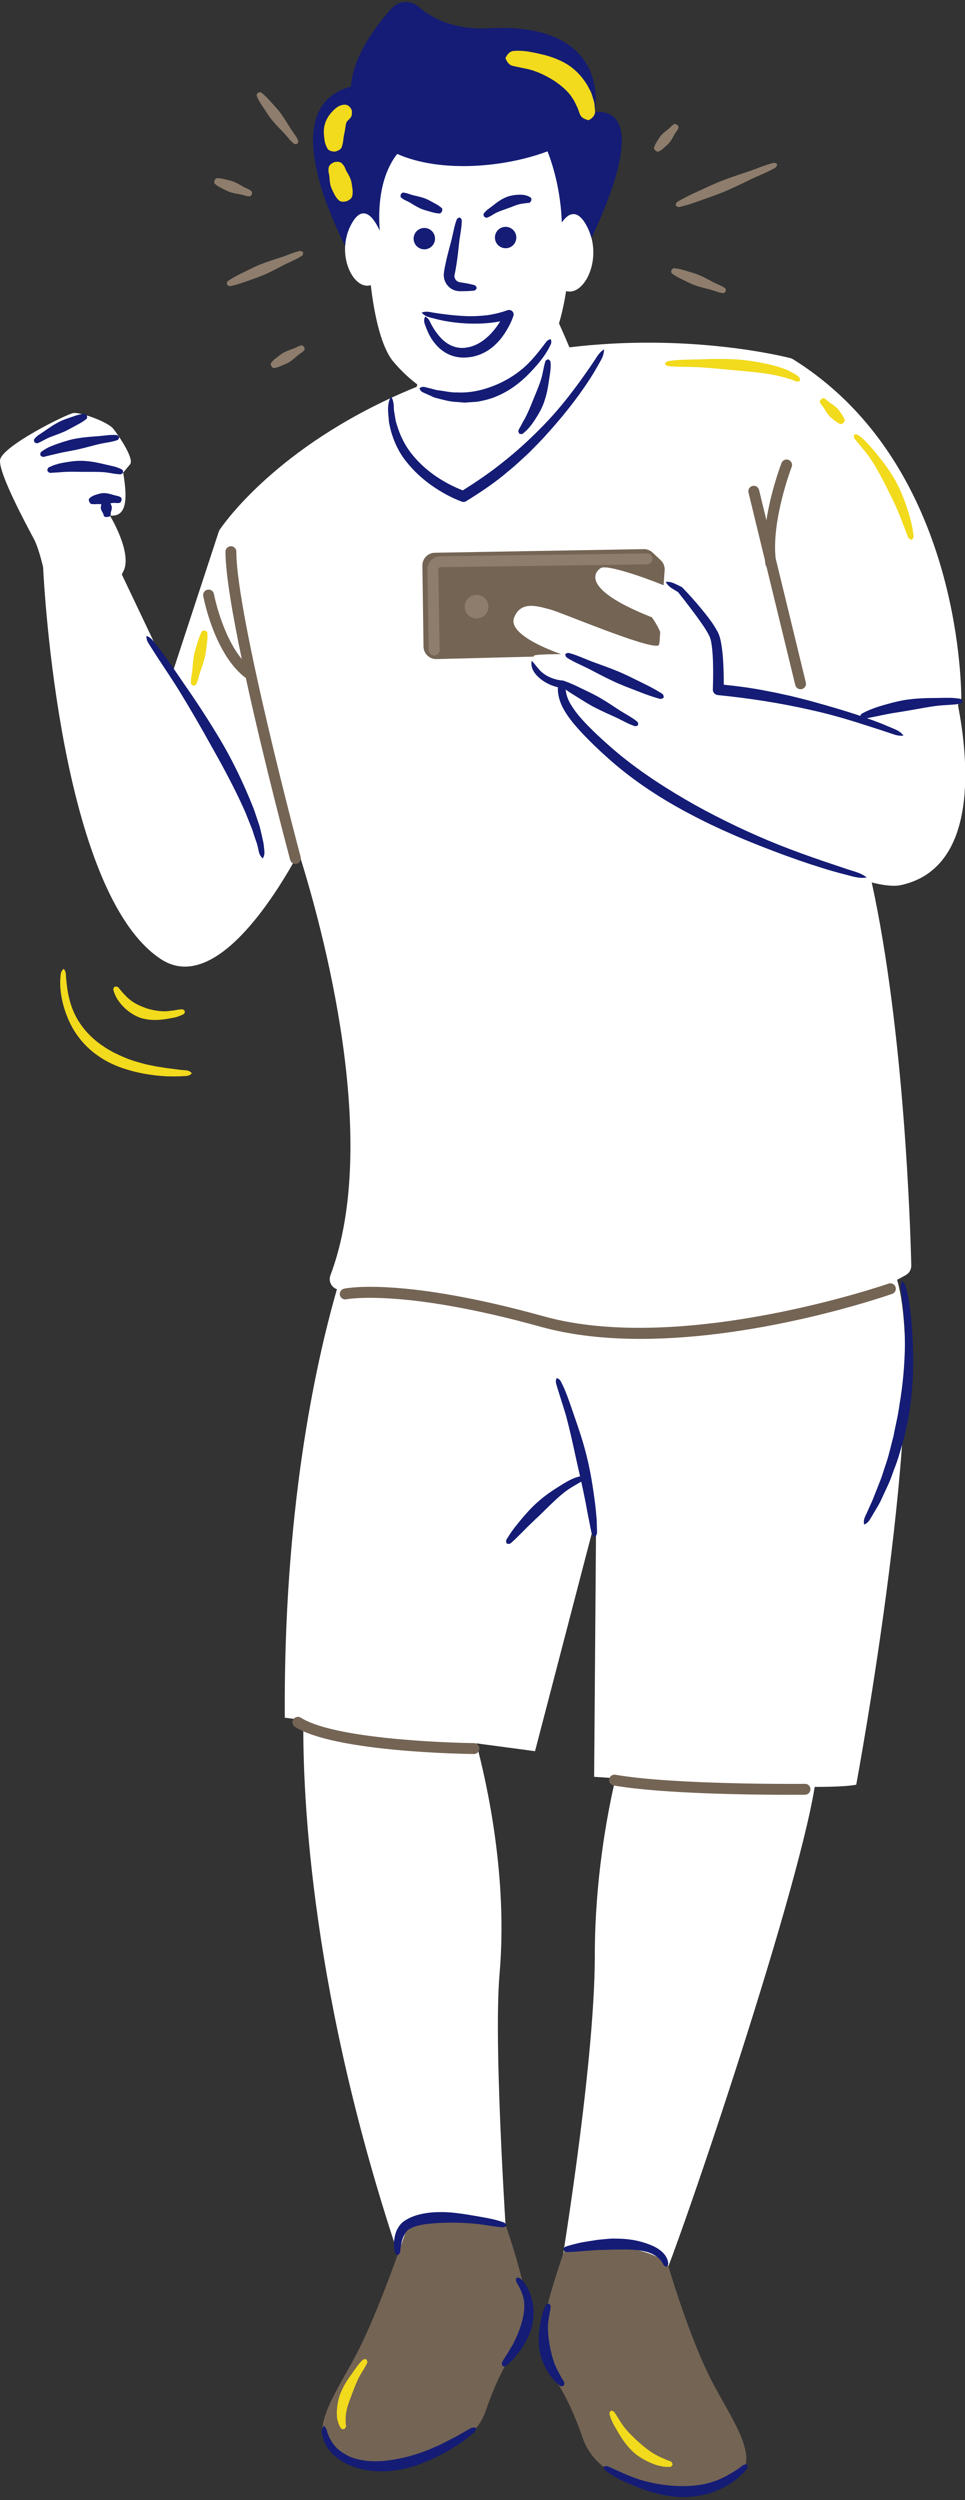 <?xml version="1.0" encoding="UTF-8"?><svg xmlns="http://www.w3.org/2000/svg" xmlns:xlink="http://www.w3.org/1999/xlink" contentScriptType="text/ecmascript" fill="#000000" width="193.4" zoomAndPan="magnify" contentStyleType="text/css" viewBox="0.0 -0.4 193.4 501.0" height="501" preserveAspectRatio="xMidYMid meet" version="1"><rect x="0.0" y="-0.4" width="193.4" height="501.0" fill="#333333" stroke="none"/><defs><clipPath id="a"><path d="M 0 18 L 193.449 18 L 193.449 461 L 0 461 Z M 0 18"/></clipPath></defs><g><g id="change1_1" clip-path="url(#a)"><path fill="#ffffff" d="M 174.707 176.438 C 181.234 206.293 182.457 245.695 182.633 253.176 C 182.652 253.953 182.262 254.688 181.594 255.082 C 181.012 255.422 180.41 255.746 179.793 256.062 C 186.285 278.23 171.602 357.242 171.602 357.242 C 170.047 357.555 167.062 357.68 163.277 357.684 C 159.578 380.621 134.617 453.91 132.109 458.211 C 129.344 462.949 111.836 457.684 111.836 457.684 C 111.836 457.684 119.207 414.234 119.207 391.602 C 119.207 376.375 121.652 363.27 123.363 355.949 C 120.695 355.777 119.074 355.66 119.074 355.66 L 119.473 303.531 L 107.227 350.527 L 95.453 348.953 C 97.645 357.184 101.793 375.945 100.117 395.156 C 98.793 410.355 101.832 453.473 101.832 453.473 C 92.184 457.434 87.449 455.84 80.504 453.473 C 62.281 399.734 60.645 359.359 60.797 344.312 L 57.074 343.812 C 56.816 302.602 63.086 273.406 67.527 257.953 C 66.41 257.562 65.789 256.324 66.223 255.168 C 76.383 228.18 64.59 185.371 59.891 170.492 C 54.98 179.551 42.875 198.863 32.191 191.77 C 12.09 178.406 8.832 117.285 8.637 113.199 C 8.09 111.004 7.445 108.824 6.816 107.648 C 5.238 104.688 -0.191 94.613 0.004 91.852 C 0.203 89.086 13.41 82.547 14.715 82.371 C 16.199 82.176 21.629 84.148 22.715 85.531 C 23.801 86.914 26.961 91.555 26.07 92.641 C 25.184 93.727 24.688 94.316 24.688 94.316 C 25.328 98.312 25.914 103.359 22.023 102.906 C 22.023 102.906 26.664 110.512 24.688 114.164 C 24.586 114.352 24.5 114.535 24.414 114.719 L 34.25 135.406 L 43.816 106.223 C 43.879 106.023 43.973 105.84 44.09 105.664 C 45.629 103.434 57.055 87.863 83.504 77.117 C 83.547 76.957 83.59 76.797 83.633 76.637 C 81.918 75.359 80.324 73.82 78.879 72.125 C 76.547 69.391 75.094 63.402 74.309 56.738 C 70.812 57.871 67.148 50.461 70.422 44.484 C 71.551 42.422 72.633 42.062 73.586 42.523 C 73.625 38.449 73.879 34.84 74.301 32.363 C 75.84 23.309 85.75 17.496 97.027 19.035 C 108.305 20.57 114.457 26.895 113.945 34.414 C 113.945 34.414 114.305 37.762 114.387 42.59 C 115.348 42.254 116.426 42.73 117.547 44.777 C 121.031 51.141 117.18 59.016 113.457 57.93 C 113.109 60.145 112.645 62.336 112.031 64.406 C 112.629 65.73 113.371 67.414 114.117 69.207 C 137.25 66.41 155.656 70.68 158.359 71.355 C 158.586 71.414 158.801 71.508 159 71.633 C 190.496 91.297 192.551 131.918 192.66 139.273 C 192.672 139.879 192.41 140.445 191.98 140.855 C 194.039 151.379 196.367 173.469 180.617 176.957 C 179.176 177.277 177.137 177.055 174.707 176.438"/></g><g id="change2_1"><path fill="#746454" d="M 161.32 357.07 C 161.062 357.078 135.219 357.312 123.344 355.246 C 122.746 355.145 122.184 355.539 122.082 356.137 C 121.98 356.727 122.379 357.293 122.969 357.395 C 132.699 359.09 150.98 359.266 158.266 359.266 C 160.02 359.266 161.137 359.258 161.344 359.254 C 161.945 359.246 162.43 358.754 162.426 358.152 C 162.418 357.551 161.949 357.055 161.32 357.07 Z M 179.477 257.492 C 179.277 256.926 178.652 256.621 178.086 256.824 C 177.676 256.969 136.742 271.102 108.969 263.383 C 80.602 255.504 69.418 257.738 68.957 257.84 C 68.367 257.965 67.992 258.543 68.117 259.129 C 68.242 259.719 68.824 260.102 69.41 259.973 C 69.52 259.949 80.664 257.785 108.387 265.484 C 114.645 267.223 121.48 267.906 128.352 267.906 C 152.688 267.906 177.48 259.348 178.809 258.883 C 179.375 258.684 179.676 258.059 179.477 257.492 Z M 94.984 351.094 C 95.582 351.094 96.07 350.609 96.078 350.012 C 96.082 349.41 95.598 348.918 94.996 348.91 C 94.727 348.91 67.836 348.594 60.289 343.812 C 59.781 343.492 59.105 343.645 58.785 344.152 C 58.461 344.66 58.613 345.336 59.121 345.656 C 67.191 350.77 93.844 351.082 94.977 351.094 C 94.98 351.094 94.98 351.094 94.984 351.094 Z M 59.484 172.68 C 60.066 172.523 60.414 171.926 60.258 171.344 C 60.129 170.863 47.367 122.973 47.367 110.148 C 47.367 109.547 46.879 109.059 46.277 109.059 C 45.676 109.059 45.188 109.547 45.188 110.148 C 45.188 114.539 46.582 122.691 48.457 131.672 C 44.438 126.773 42.891 118.73 42.875 118.637 C 42.762 118.047 42.191 117.648 41.602 117.766 C 41.012 117.875 40.621 118.445 40.73 119.035 C 40.82 119.516 42.977 130.777 49.27 135.477 C 52.945 152.371 57.824 170.684 58.148 171.906 C 58.281 172.395 58.723 172.719 59.203 172.719 C 59.297 172.719 59.391 172.703 59.484 172.68 Z M 153.293 111.824 C 153.324 112.117 153.367 112.406 153.41 112.691 C 153.441 112.879 153.516 113.043 153.621 113.184 L 159.383 136.883 C 159.504 137.383 159.949 137.719 160.438 137.719 C 160.523 137.719 160.613 137.707 160.699 137.688 C 161.285 137.543 161.641 136.953 161.5 136.367 L 155.445 111.445 C 154.633 103.734 158.621 93.273 158.664 93.164 C 158.883 92.602 158.602 91.973 158.039 91.754 C 157.48 91.535 156.848 91.816 156.629 92.379 C 156.504 92.703 154.512 97.926 153.602 103.852 L 152.125 97.781 C 151.984 97.195 151.395 96.832 150.809 96.98 C 150.223 97.121 149.863 97.711 150.008 98.297 Z M 133.754 453.078 C 126.383 447.812 113.215 450.312 113.215 450.312 C 113.215 450.312 106.801 467.953 108.645 471.902 C 110.484 475.852 113.383 478.223 116.805 488.227 C 120.227 498.23 136.551 500.602 145.238 497.441 C 153.93 494.281 147.609 486.121 142.871 477.168 C 138.133 468.219 133.754 453.078 133.754 453.078 Z M 81.559 446.102 C 81.559 446.102 76.031 462.688 71.289 471.641 C 66.551 480.594 60.23 488.754 68.922 491.914 C 77.609 495.07 93.934 492.703 97.355 482.695 C 100.777 472.691 103.676 470.324 105.516 466.375 C 107.359 462.426 101.238 445.18 101.238 445.18 C 101.238 445.18 88.93 440.836 81.559 446.102 Z M 84.879 129.18 L 84.652 112.934 C 84.633 111.539 85.746 110.395 87.141 110.367 L 129.008 109.641 C 129.668 109.629 130.305 109.875 130.785 110.324 L 132.414 111.859 C 132.973 112.379 133.262 113.125 133.207 113.883 L 132.992 116.883 C 128.746 115.156 121.535 112.68 120.391 113.438 C 118.812 114.492 116.969 117.914 130.66 123.312 C 130.66 123.312 131.723 124.797 132.32 126.254 L 132.176 128.262 C 132.16 128.488 132.105 128.699 132.035 128.902 C 131.973 128.926 131.918 128.957 131.848 128.973 C 129.344 129.5 112.363 122.262 110.258 121.734 C 108.148 121.207 104.332 119.758 103.016 123.445 C 101.699 127.133 112.492 130.688 112.492 130.688 C 112.492 130.688 107.621 130.688 107.098 130.949 C 107.027 130.984 106.973 131.066 106.945 131.184 L 87.473 131.676 C 86.066 131.711 84.898 130.59 84.879 129.18"/></g><g id="change3_1"><path fill="#8e7d6c" d="M 51.645 19.242 C 51.762 19.488 51.887 19.734 52.023 19.969 C 52.289 20.441 52.598 20.883 52.895 21.336 C 53.492 22.234 54.055 23.156 54.77 23.965 C 55.461 24.789 56.242 25.551 56.984 26.336 C 57.348 26.734 57.691 27.148 58.039 27.559 C 58.215 27.762 58.406 27.953 58.609 28.141 L 58.926 28.402 C 59.031 28.492 59.195 28.535 59.586 28.398 C 59.816 28.055 59.816 27.883 59.758 27.762 L 59.578 27.387 C 59.449 27.148 59.312 26.91 59.156 26.691 C 58.848 26.254 58.531 25.816 58.234 25.363 C 57.66 24.449 57.117 23.508 56.488 22.633 C 55.887 21.738 55.133 20.961 54.41 20.156 C 54.047 19.762 53.695 19.352 53.305 18.977 C 53.109 18.785 52.902 18.605 52.695 18.426 L 52.371 18.164 C 52.273 18.07 52.105 18.031 51.672 18.195 C 51.406 18.574 51.402 18.746 51.469 18.863 Z M 60.484 68.809 L 60.234 68.855 C 60.074 68.895 59.918 68.941 59.773 69.012 C 59.488 69.152 59.207 69.297 58.91 69.422 C 58.309 69.648 57.684 69.84 57.113 70.129 C 56.531 70.387 56.043 70.812 55.531 71.199 C 55.281 71.395 55.02 71.578 54.785 71.809 C 54.668 71.922 54.555 72.047 54.449 72.176 L 54.289 72.379 C 54.23 72.434 54.219 72.566 54.371 72.988 C 54.664 73.332 54.789 73.387 54.867 73.359 L 55.121 73.324 C 55.285 73.289 55.449 73.258 55.605 73.211 C 55.918 73.117 56.207 72.98 56.504 72.855 C 57.09 72.605 57.699 72.387 58.211 72.004 C 58.738 71.648 59.215 71.199 59.707 70.785 C 59.961 70.59 60.227 70.414 60.488 70.234 C 60.617 70.141 60.738 70.031 60.852 69.91 L 61.016 69.719 C 61.07 69.652 61.082 69.52 60.953 69.145 C 60.688 68.844 60.566 68.793 60.484 68.809 Z M 59.121 51.637 C 59.43 51.484 59.742 51.332 60.039 51.148 L 60.484 50.871 C 60.633 50.777 60.75 50.617 60.758 50.188 C 60.445 49.887 60.246 49.859 60.074 49.898 L 59.566 50.02 C 59.227 50.109 58.902 50.223 58.574 50.34 L 56.633 51.062 C 55.32 51.496 53.988 51.895 52.699 52.391 C 51.402 52.863 50.176 53.508 48.934 54.109 C 48.312 54.418 47.688 54.711 47.082 55.055 C 46.777 55.215 46.48 55.398 46.184 55.586 L 45.742 55.871 C 45.59 55.961 45.473 56.117 45.484 56.602 C 45.82 56.945 46.02 56.973 46.184 56.926 L 46.699 56.812 C 47.039 56.73 47.379 56.648 47.707 56.539 C 48.375 56.352 49.023 56.109 49.676 55.883 C 50.977 55.414 52.297 54.992 53.543 54.395 C 54.801 53.824 56.016 53.148 57.246 52.516 Z M 48.34 38.586 C 48.668 38.66 48.984 38.762 49.305 38.855 C 49.469 38.898 49.637 38.922 49.809 38.938 L 50.074 38.941 C 50.16 38.945 50.273 38.875 50.488 38.535 C 50.547 38.137 50.504 38.012 50.438 37.953 L 50.23 37.789 C 50.09 37.688 49.945 37.598 49.797 37.523 C 49.492 37.387 49.184 37.258 48.887 37.102 C 48.297 36.77 47.723 36.398 47.113 36.133 C 46.512 35.836 45.844 35.719 45.191 35.562 C 44.863 35.484 44.543 35.395 44.203 35.355 C 44.035 35.332 43.859 35.324 43.684 35.32 L 43.418 35.32 C 43.332 35.309 43.215 35.383 42.984 35.77 C 42.91 36.215 42.949 36.348 43.023 36.395 L 43.223 36.566 C 43.359 36.68 43.5 36.785 43.645 36.879 C 43.926 37.066 44.23 37.207 44.527 37.363 C 45.129 37.664 45.711 38.008 46.359 38.172 C 47 38.367 47.676 38.453 48.34 38.586 Z M 135.719 25.73 C 135.797 25.613 135.859 25.484 135.914 25.348 L 135.988 25.133 C 136.012 25.059 135.977 24.938 135.723 24.633 C 135.379 24.43 135.25 24.414 135.184 24.449 L 134.98 24.559 C 134.855 24.637 134.738 24.719 134.637 24.816 C 134.438 25.016 134.242 25.223 134.027 25.406 C 133.582 25.77 133.105 26.102 132.711 26.504 C 132.297 26.891 132.023 27.395 131.719 27.875 C 131.57 28.117 131.406 28.348 131.285 28.613 C 131.223 28.746 131.176 28.887 131.125 29.031 L 131.062 29.254 C 131.031 29.316 131.066 29.441 131.363 29.781 C 131.746 30.016 131.875 30.031 131.934 29.988 L 132.141 29.891 C 132.277 29.82 132.406 29.746 132.527 29.664 C 132.77 29.5 132.969 29.301 133.184 29.113 C 133.605 28.734 134.062 28.383 134.371 27.91 C 134.703 27.453 134.953 26.93 135.234 26.43 C 135.383 26.188 135.555 25.961 135.719 25.73 Z M 145.312 57.359 L 145.004 57.145 C 144.793 57.016 144.578 56.895 144.355 56.793 C 143.91 56.594 143.461 56.402 143.02 56.188 C 142.152 55.734 141.297 55.238 140.402 54.852 C 139.52 54.434 138.566 54.191 137.629 53.91 C 137.16 53.773 136.695 53.621 136.211 53.52 C 135.973 53.465 135.723 53.426 135.477 53.391 L 135.102 53.348 C 134.98 53.32 134.828 53.375 134.555 53.746 C 134.508 54.203 134.582 54.352 134.688 54.41 L 134.996 54.633 C 135.203 54.77 135.41 54.91 135.625 55.031 C 136.051 55.281 136.496 55.48 136.934 55.699 C 137.816 56.125 138.68 56.59 139.613 56.879 C 140.539 57.191 141.504 57.406 142.449 57.66 C 142.918 57.797 143.379 57.957 143.844 58.113 C 144.074 58.188 144.316 58.242 144.559 58.289 L 144.93 58.34 C 145.055 58.359 145.207 58.305 145.465 57.98 C 145.492 57.57 145.414 57.43 145.312 57.359 Z M 154.918 32.27 L 154.25 32.449 C 153.809 32.574 153.375 32.727 152.945 32.883 L 150.367 33.84 C 148.633 34.43 146.883 34.984 145.172 35.637 C 143.453 36.266 141.805 37.07 140.137 37.828 C 139.305 38.215 138.469 38.586 137.652 39.008 C 137.238 39.207 136.836 39.434 136.434 39.656 L 135.832 40.004 C 135.629 40.109 135.453 40.289 135.414 40.789 C 135.797 41.121 136.043 41.129 136.266 41.062 L 136.934 40.891 C 137.379 40.77 137.824 40.645 138.262 40.5 C 139.137 40.23 139.996 39.914 140.859 39.605 C 142.582 38.984 144.324 38.402 145.992 37.648 C 147.672 36.922 149.312 36.094 150.965 35.301 L 153.477 34.188 C 153.891 33.992 154.309 33.801 154.711 33.582 L 155.316 33.242 C 155.516 33.133 155.691 32.949 155.754 32.496 C 155.391 32.215 155.141 32.211 154.918 32.27 Z M 95.512 118.805 C 94.203 118.805 93.141 119.863 93.141 121.176 C 93.141 122.48 94.203 123.543 95.512 123.543 C 96.82 123.543 97.879 122.48 97.879 121.176 C 97.879 119.863 96.82 118.805 95.512 118.805 Z M 130.762 111.582 C 130.77 112.184 130.289 112.68 129.688 112.688 L 88.273 113.258 C 88.113 113.262 88.012 113.344 87.965 113.395 C 87.918 113.441 87.836 113.547 87.84 113.707 L 88.109 129.844 C 88.121 130.445 87.641 130.941 87.039 130.953 C 87.031 130.953 87.027 130.953 87.02 130.953 C 86.426 130.953 85.938 130.477 85.93 129.883 L 85.66 113.742 C 85.648 113.039 85.91 112.379 86.398 111.875 C 86.887 111.371 87.543 111.086 88.246 111.078 L 129.656 110.508 C 129.66 110.508 129.664 110.508 129.672 110.508 C 130.266 110.508 130.754 110.984 130.762 111.582"/></g><g id="change4_1"><path fill="#141c75" d="M 69.137 38.977 C 69.543 38.785 69.629 38.691 69.625 38.621 L 69.656 38.41 C 69.672 38.27 69.684 38.133 69.684 37.996 C 69.68 37.727 69.629 37.473 69.594 37.211 C 69.516 36.695 69.473 36.164 69.254 35.691 C 69.062 35.211 68.766 34.762 68.508 34.301 C 68.395 34.066 68.301 33.824 68.203 33.586 C 68.148 33.465 68.078 33.352 67.996 33.242 L 67.855 33.082 C 67.809 33.027 67.688 33 67.293 33.055 C 66.938 33.23 66.855 33.324 66.848 33.395 L 66.824 33.605 C 66.82 33.742 66.824 33.879 66.848 34.004 C 66.902 34.258 66.965 34.512 67 34.77 C 67.051 35.297 67.062 35.836 67.176 36.34 C 67.266 36.855 67.531 37.312 67.762 37.781 C 67.879 38.016 67.98 38.254 68.133 38.48 C 68.207 38.59 68.297 38.699 68.387 38.805 L 68.535 38.965 C 68.57 39.02 68.695 39.047 69.137 38.977 Z M 67.031 28.973 C 67.465 28.836 67.566 28.742 67.578 28.66 L 67.648 28.41 C 67.691 28.246 67.73 28.082 67.75 27.922 C 67.805 27.602 67.84 27.289 67.875 26.98 C 67.961 26.359 68.133 25.785 68.195 25.227 C 68.273 24.66 68.348 24.113 68.57 23.609 C 68.691 23.371 68.863 23.168 69.055 23 L 69.332 22.715 C 69.375 22.672 69.422 22.605 69.473 22.562 C 69.527 22.512 69.531 22.398 69.531 21.996 C 69.371 21.629 69.215 21.562 69.113 21.57 C 69 21.578 68.898 21.598 68.793 21.613 C 68.586 21.668 68.387 21.746 68.215 21.859 C 67.863 22.086 67.57 22.375 67.297 22.676 C 66.742 23.266 66.281 23.977 66.078 24.723 C 65.961 25.098 65.914 25.473 65.891 25.852 C 65.906 26.223 65.914 26.598 65.953 26.957 C 66.008 27.312 66.027 27.676 66.133 28.023 C 66.184 28.195 66.254 28.363 66.324 28.531 L 66.441 28.781 C 66.469 28.867 66.582 28.941 67.031 28.973 Z M 102.422 11.285 C 102.629 11.688 102.828 11.801 103.035 11.844 L 103.66 11.98 L 104.906 12.238 C 105.734 12.402 106.562 12.582 107.355 12.855 C 108.945 13.406 110.422 14.18 111.77 15.055 C 113.09 15.969 114.309 16.98 115.254 18.262 L 115.914 19.262 L 116.438 20.348 L 116.707 20.898 L 116.91 21.48 L 117.129 22.07 C 117.191 22.27 117.332 22.453 117.824 22.605 C 118.227 22.336 118.277 22.09 118.254 21.863 L 118.203 21.176 L 118.141 20.48 C 118.102 20.254 118.02 20.035 117.957 19.812 C 117.816 19.367 117.703 18.906 117.527 18.469 L 116.867 17.219 C 115.891 15.605 114.555 14.156 112.93 13.211 C 111.309 12.266 109.535 11.711 107.773 11.336 C 107.336 11.227 106.898 11.133 106.453 11.062 C 106.012 10.973 105.574 10.891 105.125 10.848 C 104.684 10.789 104.234 10.77 103.785 10.762 L 103.109 10.789 C 102.883 10.809 102.648 10.895 102.422 11.285 Z M 69.168 48.887 C 63.973 38.445 57.258 20.484 70.324 16.945 C 70.773 10.738 75.395 4.684 78.551 1.23 C 79.953 -0.301 82.305 -0.41 83.871 0.945 C 86.332 3.078 90.84 5.66 98.043 5.266 C 115.668 4.301 120.379 13.336 119.23 22.012 C 129.324 21.461 122.977 37.902 118.543 47.309 C 118.324 46.453 117.996 45.605 117.547 44.777 C 115.66 41.336 113.898 42.312 112.598 44.18 C 112.367 37.891 110.898 32.938 109.734 29.926 C 101.012 33.211 88.188 34.273 79.617 30.449 C 78.121 32.297 75.445 36.906 76.105 45.824 C 74.914 43.25 72.77 40.195 70.422 44.484 C 69.637 45.914 69.254 47.426 69.168 48.887 Z M 87.066 48.129 C 87.457 47.012 86.867 45.785 85.746 45.395 C 84.629 45.008 83.406 45.598 83.016 46.715 C 82.621 47.836 83.215 49.059 84.332 49.445 C 85.453 49.84 86.676 49.246 87.066 48.129 Z M 102.043 45.176 C 100.922 44.785 99.699 45.375 99.309 46.492 C 98.918 47.613 99.508 48.836 100.629 49.227 C 101.746 49.617 102.969 49.027 103.359 47.91 C 103.75 46.789 103.16 45.566 102.043 45.176 Z M 88.34 41.133 C 88.188 41.012 88.035 40.895 87.879 40.789 C 87.562 40.574 87.227 40.41 86.895 40.227 C 86.234 39.871 85.586 39.48 84.867 39.262 C 84.156 39.02 83.41 38.875 82.676 38.691 C 82.312 38.59 81.961 38.465 81.605 38.344 C 81.43 38.289 81.242 38.25 81.051 38.223 L 80.762 38.195 C 80.664 38.188 80.539 38.25 80.305 38.578 C 80.246 38.98 80.293 39.113 80.371 39.176 L 80.598 39.359 C 80.754 39.473 80.91 39.574 81.078 39.66 C 81.414 39.82 81.754 39.977 82.082 40.156 C 82.73 40.535 83.363 40.957 84.039 41.273 C 84.703 41.617 85.438 41.789 86.156 42 C 86.52 42.098 86.871 42.215 87.246 42.281 C 87.434 42.32 87.629 42.34 87.82 42.359 L 88.117 42.379 C 88.211 42.395 88.34 42.332 88.598 41.957 C 88.688 41.516 88.641 41.379 88.562 41.324 Z M 84.52 62.23 C 85.078 62.961 85.828 63.125 86.551 63.316 C 87.273 63.516 88.008 63.688 88.742 63.844 C 90.219 64.129 91.719 64.32 93.227 64.406 C 95.547 64.523 97.914 64.453 100.246 64 C 99.605 65.039 98.848 66.023 98.004 66.84 C 96.703 68.098 95.16 69.035 93.41 69.262 C 91.672 69.531 90 68.895 88.684 67.648 C 88.031 67.02 87.449 66.281 86.941 65.48 C 86.688 65.078 86.457 64.656 86.246 64.223 C 86.051 63.781 85.832 63.367 85.223 63.023 C 84.875 63.645 84.996 64.176 85.172 64.66 C 85.34 65.152 85.531 65.641 85.75 66.117 C 86.184 67.078 86.754 67.996 87.496 68.809 C 88.23 69.621 89.16 70.32 90.234 70.746 C 91.301 71.18 92.488 71.328 93.609 71.227 C 95.871 71.086 98.031 69.969 99.539 68.395 C 100.324 67.633 100.949 66.742 101.508 65.84 C 102.059 64.914 102.52 64.004 102.883 62.938 L 102.891 62.914 C 102.957 62.73 102.961 62.52 102.891 62.316 C 102.723 61.844 102.199 61.598 101.727 61.762 C 100.406 62.23 99.027 62.574 97.609 62.77 C 96.188 62.93 94.742 63.008 93.293 62.941 C 91.848 62.875 90.398 62.746 88.957 62.551 C 88.23 62.465 87.508 62.363 86.789 62.238 C 86.066 62.113 85.375 61.918 84.52 62.23 Z M 91.188 54.27 L 91.297 53.695 L 91.492 52.547 C 91.738 51.012 91.879 49.449 92.055 47.902 L 92.402 45.594 C 92.453 45.203 92.504 44.816 92.523 44.43 L 92.547 43.84 C 92.555 43.641 92.492 43.434 92.137 43.168 C 91.711 43.285 91.574 43.461 91.512 43.645 L 91.32 44.203 C 91.199 44.574 91.105 44.953 91.016 45.332 L 90.504 47.613 C 90.113 49.121 89.68 50.625 89.355 52.148 L 89.121 53.293 L 89.02 53.867 L 88.977 54.156 L 88.938 54.566 C 88.883 55.727 89.484 56.852 90.422 57.445 C 90.891 57.746 91.438 57.918 91.977 57.949 C 92.391 57.973 92.766 57.949 93.16 57.949 C 93.551 57.949 93.941 57.926 94.336 57.898 L 94.922 57.852 C 95.117 57.848 95.32 57.762 95.551 57.328 C 95.391 56.863 95.203 56.75 95.012 56.715 L 94.438 56.574 C 94.055 56.488 93.672 56.402 93.285 56.344 C 92.906 56.281 92.504 56.203 92.141 56.156 C 91.906 56.113 91.699 56.012 91.523 55.871 C 91.176 55.578 91.016 55.121 91.086 54.723 Z M 106.344 39.184 L 106.008 38.984 C 105.777 38.859 105.535 38.805 105.285 38.73 C 105.035 38.648 104.789 38.641 104.539 38.629 C 104.285 38.613 104.035 38.605 103.793 38.633 C 102.805 38.68 101.848 38.883 101.016 39.312 C 100.168 39.715 99.434 40.277 98.73 40.844 C 98.371 41.113 98.004 41.375 97.652 41.652 C 97.477 41.789 97.32 41.953 97.168 42.121 L 96.953 42.395 C 96.883 42.484 96.859 42.641 97.023 43.012 C 97.355 43.246 97.504 43.266 97.602 43.223 L 97.902 43.102 C 98.102 43.012 98.289 42.914 98.469 42.809 C 98.824 42.59 99.184 42.371 99.559 42.188 C 100.324 41.836 101.121 41.586 101.867 41.312 C 102.621 41.066 103.324 40.703 104.055 40.535 C 104.242 40.477 104.422 40.449 104.602 40.426 C 104.785 40.402 104.973 40.355 105.148 40.348 C 105.324 40.344 105.523 40.281 105.707 40.281 L 105.996 40.27 C 106.094 40.281 106.211 40.203 106.48 39.82 C 106.543 39.379 106.453 39.234 106.344 39.184 Z M 109.844 71.598 C 109.441 71.746 109.328 71.895 109.281 72.062 L 109.148 72.543 C 109.07 72.867 108.988 73.188 108.926 73.516 C 108.805 74.164 108.664 74.809 108.488 75.445 C 108.102 76.715 107.586 77.93 107.098 79.133 C 106.594 80.328 106.145 81.543 105.574 82.711 L 105.133 83.578 C 104.965 83.855 104.805 84.137 104.652 84.43 C 104.504 84.723 104.352 85.016 104.18 85.297 L 103.945 85.734 C 103.855 85.875 103.836 86.07 104.059 86.496 C 104.5 86.66 104.695 86.594 104.816 86.469 L 105.223 86.121 C 105.496 85.891 105.75 85.641 105.973 85.367 C 106.453 84.844 106.852 84.262 107.238 83.668 C 108.004 82.48 108.727 81.238 109.137 79.891 C 109.59 78.551 109.84 77.16 110.031 75.785 C 110.133 75.098 110.25 74.41 110.324 73.723 C 110.363 73.375 110.375 73.027 110.367 72.68 C 110.363 72.504 110.344 72.324 110.332 72.148 C 110.32 71.977 110.227 71.789 109.844 71.598 Z M 112.758 476.434 C 112.574 476.129 112.383 475.836 112.23 475.52 C 111.91 474.895 111.551 474.309 111.309 473.664 C 111.004 473.047 110.852 472.371 110.637 471.734 C 110.52 471.059 110.297 470.418 110.199 469.738 C 109.949 468.402 109.77 467.016 109.82 465.602 C 109.863 464.898 109.965 464.199 110.098 463.508 L 110.281 462.461 L 110.363 461.93 C 110.391 461.75 110.355 461.559 110.059 461.238 C 109.621 461.262 109.453 461.414 109.367 461.586 C 109.281 461.758 109.184 461.926 109.109 462.102 C 108.949 462.453 108.832 462.816 108.727 463.184 C 108.516 463.918 108.387 464.672 108.25 465.43 C 107.973 466.934 107.848 468.512 108.051 470.074 C 108.129 470.859 108.336 471.629 108.582 472.379 C 108.902 473.102 109.16 473.848 109.586 474.516 C 109.789 474.852 109.961 475.207 110.191 475.523 C 110.418 475.844 110.672 476.141 110.91 476.445 C 111.137 476.766 111.441 477.016 111.727 477.273 L 112.172 477.648 C 112.309 477.781 112.508 477.863 112.953 477.695 C 113.16 477.246 113.125 477.047 113.027 476.895 Z M 106.121 458.961 C 105.969 458.543 105.777 458.141 105.551 457.758 C 105.324 457.379 105.078 457.004 104.773 456.68 C 104.621 456.516 104.465 456.359 104.297 456.211 C 104.137 456.062 103.895 455.957 103.477 456.105 C 103.352 456.535 103.395 456.73 103.496 456.898 C 103.605 457.059 103.691 457.23 103.785 457.402 C 103.973 457.734 104.145 458.074 104.309 458.418 C 104.637 459.102 104.879 459.824 105 460.566 C 105.227 462.07 104.973 463.574 104.562 465.016 C 104.168 466.469 103.551 467.895 102.848 469.297 L 101.629 471.348 C 101.398 471.676 101.188 472.02 100.977 472.367 L 100.664 472.898 C 100.555 473.066 100.504 473.289 100.711 473.746 C 101.176 473.887 101.387 473.785 101.535 473.637 L 102.004 473.211 C 102.312 472.922 102.625 472.629 102.914 472.316 C 103.484 471.688 103.969 470.98 104.488 470.297 C 105.391 468.844 106.328 467.32 106.672 465.547 C 107.074 463.816 107.043 461.945 106.543 460.227 C 106.418 459.797 106.309 459.367 106.121 458.961 Z M 94.172 486.293 L 93.188 486.855 C 92.523 487.215 91.895 487.629 91.219 487.957 C 89.871 488.617 88.59 489.395 87.203 489.941 C 84.5 491.184 81.652 492.039 78.789 492.512 C 75.941 492.977 72.969 493 70.293 491.988 C 69.027 491.395 67.773 490.656 66.945 489.535 C 66.676 489.297 66.562 488.965 66.363 488.684 L 66.082 488.242 L 65.891 487.762 C 65.789 487.434 65.566 487.129 65.539 486.773 C 65.477 486.426 65.34 486.102 64.902 485.727 C 64.23 486.516 64.551 487.379 64.734 488.16 C 64.789 488.363 64.84 488.566 64.902 488.766 L 65.184 489.32 C 65.395 489.676 65.535 490.09 65.824 490.391 C 66.082 490.711 66.352 491.031 66.621 491.348 C 66.926 491.625 67.25 491.879 67.566 492.145 C 67.871 492.43 68.227 492.633 68.582 492.836 C 68.938 493.031 69.281 493.27 69.652 493.434 C 72.617 494.809 75.961 495.09 79.105 494.664 C 80.691 494.469 82.223 494.051 83.723 493.562 L 85.914 492.691 C 86.648 492.418 87.32 492.012 88.027 491.68 C 89.445 491.02 90.746 490.164 92.055 489.332 C 92.727 488.949 93.301 488.41 93.914 487.945 L 94.824 487.227 C 95.133 486.996 95.395 486.695 95.445 486.121 C 94.863 485.973 94.496 486.098 94.172 486.293 Z M 148.719 493.754 C 148.473 493.957 148.223 494.148 147.953 494.316 C 147.438 494.684 146.902 495.012 146.367 495.324 C 145.289 495.945 144.184 496.508 143.012 496.883 C 140.676 497.68 138.191 497.863 135.719 497.781 C 133.238 497.668 130.727 497.266 128.285 496.52 C 127.066 496.141 125.879 495.66 124.715 495.137 L 122.961 494.344 L 122.082 493.945 C 121.793 493.809 121.473 493.734 120.984 493.887 C 121.039 494.398 121.277 494.66 121.551 494.852 L 122.375 495.418 C 122.934 495.777 123.516 496.102 124.105 496.406 C 125.289 497.012 126.52 497.527 127.762 498.012 C 130.238 498.992 132.863 499.742 135.594 499.953 C 138.316 500.145 141.133 499.75 143.684 498.68 C 144.965 498.176 146.18 497.492 147.266 496.668 C 147.535 496.457 147.812 496.258 148.066 496.031 L 148.801 495.32 C 149.051 495.094 149.277 494.844 149.496 494.586 C 149.723 494.34 149.898 494.031 149.812 493.492 C 149.254 493.402 148.961 493.547 148.719 493.754 Z M 122.777 450.398 L 124.152 450.395 C 125.977 450.367 127.816 450.391 129.523 450.832 C 129.965 450.918 130.332 451.129 130.742 451.273 C 131.102 451.477 131.488 451.68 131.785 451.941 C 132.105 452.188 132.379 452.477 132.598 452.793 C 132.723 452.949 132.809 453.121 132.895 453.297 C 132.969 453.488 133.102 453.621 133.488 453.867 C 133.898 453.645 133.953 453.305 133.914 453.031 C 133.863 452.758 133.801 452.48 133.684 452.227 C 133.469 451.703 133.117 451.258 132.723 450.891 C 131.926 450.148 130.969 449.684 130.023 449.336 C 128.121 448.602 126.141 448.277 124.188 448.219 L 122.723 448.188 C 122.238 448.215 121.754 448.25 121.273 448.301 L 119.828 448.441 L 118.398 448.664 C 117.449 448.82 116.496 448.938 115.57 449.191 C 115.102 449.297 114.641 449.43 114.18 449.559 L 113.488 449.77 C 113.258 449.828 113.039 449.965 112.887 450.445 C 113.203 450.852 113.449 450.91 113.688 450.895 L 114.398 450.871 C 114.871 450.852 115.344 450.832 115.809 450.785 C 116.746 450.695 117.68 450.645 118.609 450.574 L 120.004 450.477 L 121.395 450.449 C 121.855 450.449 122.316 450.426 122.777 450.398 Z M 101.531 445.605 C 101.262 444.914 100.812 444.922 100.406 444.77 C 99.996 444.633 99.582 444.52 99.164 444.41 C 98.328 444.207 97.484 444.043 96.637 443.895 C 94.941 443.598 93.242 443.285 91.512 443.086 C 89.785 442.867 88.02 442.82 86.234 442.984 C 84.469 443.184 82.621 443.582 80.961 444.715 L 81.027 444.676 C 80.594 444.961 80.418 445.176 80.18 445.457 C 79.961 445.719 79.793 446.004 79.633 446.289 C 79.324 446.867 79.168 447.484 79.062 448.086 C 78.941 448.684 78.957 449.285 78.98 449.871 L 79.082 450.738 C 79.129 451.02 79.258 451.305 79.715 451.531 C 80.129 451.211 80.211 450.949 80.215 450.684 L 80.301 449.91 C 80.383 449.402 80.477 448.906 80.621 448.441 C 80.758 447.977 80.961 447.547 81.191 447.168 C 81.312 446.984 81.441 446.805 81.582 446.656 C 81.703 446.52 81.926 446.352 81.953 446.344 L 82.02 446.305 C 83.246 445.562 84.867 445.324 86.457 445.184 C 88.062 445.035 89.715 444.977 91.383 445.016 C 93.051 445.051 94.738 445.129 96.406 445.359 L 98.906 445.73 C 99.328 445.789 99.746 445.844 100.168 445.887 C 100.598 445.91 100.98 446.098 101.531 445.605 Z M 182.469 262.434 C 182.32 261.383 182.188 260.324 181.949 259.285 C 181.852 258.766 181.73 258.246 181.609 257.727 C 181.492 257.211 181.277 256.703 180.773 256.281 C 180.504 256.883 180.512 257.402 180.574 257.922 C 180.645 258.438 180.715 258.953 180.762 259.473 L 181.066 262.582 L 181.289 265.695 C 181.312 266.738 181.367 267.777 181.363 268.816 C 181.324 272.98 180.953 277.133 180.246 281.215 C 179.996 283.273 179.453 285.277 179.086 287.316 C 178.555 289.316 178.129 291.352 177.43 293.305 C 177.094 294.285 176.824 295.293 176.434 296.254 L 175.289 299.148 C 174.93 300.129 174.492 301.07 174.059 302.02 L 173.41 303.441 C 173.188 303.914 173.035 304.422 173.18 305.109 C 173.816 304.867 174.152 304.445 174.414 303.984 L 175.227 302.613 C 175.77 301.699 176.344 300.797 176.758 299.812 L 178.102 296.914 C 178.543 295.941 178.859 294.922 179.242 293.926 C 180.043 291.941 180.562 289.871 181.176 287.824 C 181.449 286.793 181.645 285.738 181.859 284.695 C 182.094 283.652 182.262 282.598 182.395 281.539 C 182.707 279.426 182.836 277.297 182.977 275.172 L 183.023 271.977 C 183.02 270.914 182.969 269.852 182.941 268.785 C 182.852 266.664 182.715 264.543 182.469 262.434 Z M 79.305 83.93 L 79.043 82.348 C 78.922 81.82 78.926 81.285 78.91 80.746 C 78.852 80.203 78.746 79.664 78.398 79.082 C 78.027 79.605 77.902 80.176 77.82 80.742 C 77.766 81.316 77.734 81.891 77.809 82.461 L 77.953 84.184 C 78.047 84.754 78.199 85.312 78.324 85.883 C 78.934 88.105 79.941 90.281 81.41 92.082 C 82.84 93.91 84.555 95.496 86.43 96.832 C 88.328 98.164 90.293 99.273 92.535 100.125 C 92.816 100.23 93.145 100.211 93.418 100.039 L 93.438 100.027 C 96.398 98.184 99.324 96.254 101.953 93.961 C 103.32 92.879 104.562 91.656 105.852 90.492 C 107.07 89.25 108.324 88.047 109.469 86.738 C 111.801 84.168 114.023 81.5 116.055 78.691 C 117.07 77.285 118.051 75.859 118.949 74.379 C 119.387 73.629 119.832 72.887 120.246 72.121 C 120.68 71.375 121.07 70.586 121.051 69.602 C 120.227 70.137 119.773 70.844 119.316 71.566 C 118.855 72.285 118.367 72.98 117.887 73.688 C 116.902 75.078 115.922 76.473 114.887 77.824 C 112.836 80.547 110.625 83.148 108.215 85.551 C 105.824 87.973 103.305 90.254 100.637 92.344 C 98.133 94.363 95.465 96.152 92.758 97.871 C 90.98 97.199 89.191 96.258 87.57 95.184 C 85.797 93.992 84.18 92.578 82.832 90.953 C 81.453 89.34 80.445 87.449 79.77 85.449 C 79.617 84.945 79.434 84.441 79.305 83.93 Z M 112.988 298.738 C 113.641 298.215 114.348 297.773 115.051 297.348 L 116.117 296.73 C 116.238 296.656 116.363 296.594 116.484 296.523 C 116.719 297.562 116.949 298.594 117.152 299.637 C 117.438 300.965 117.645 302.309 117.922 303.645 L 118.32 305.648 L 118.523 306.652 C 118.582 306.988 118.723 307.316 119.207 307.613 C 119.617 307.23 119.676 306.875 119.656 306.531 L 119.625 305.496 C 119.602 304.805 119.602 304.109 119.52 303.426 C 119.406 302.051 119.25 300.68 119.047 299.312 C 118.684 296.574 118.195 293.852 117.523 291.172 C 116.859 288.492 115.973 285.867 115.062 283.266 C 114.621 281.961 114.176 280.656 113.691 279.363 C 113.441 278.719 113.195 278.074 112.898 277.449 L 112.449 276.516 C 112.297 276.203 112.07 275.918 111.574 275.754 C 111.34 276.227 111.371 276.57 111.469 276.898 L 111.754 277.883 C 111.949 278.531 112.156 279.184 112.363 279.828 C 112.777 281.125 113.199 282.418 113.555 283.73 C 114.246 286.363 114.832 289.023 115.406 291.676 C 115.68 292.938 115.969 294.191 116.254 295.449 C 116.051 295.496 115.84 295.539 115.645 295.605 C 115.203 295.73 114.793 295.918 114.387 296.105 C 113.59 296.512 112.824 296.965 112.082 297.445 C 110.578 298.375 109.117 299.383 107.809 300.555 C 106.473 301.695 105.336 303.039 104.215 304.367 C 103.672 305.051 103.105 305.711 102.605 306.426 C 102.352 306.777 102.117 307.145 101.883 307.516 L 101.539 308.07 C 101.418 308.254 101.355 308.48 101.566 308.93 C 102.055 309.047 102.27 308.945 102.422 308.797 L 102.902 308.363 C 103.223 308.07 103.535 307.781 103.828 307.473 C 104.445 306.879 105.039 306.273 105.633 305.664 L 107.461 303.898 C 108.102 303.348 108.676 302.727 109.285 302.148 C 110.484 300.973 111.684 299.793 112.988 298.738 Z M 52.766 168.355 C 52.531 167.309 52.309 166.246 52.035 165.199 L 51.016 162.148 C 50.66 161.137 50.219 160.164 49.824 159.172 C 48.148 155.238 46.27 151.402 44.09 147.75 C 41.906 144.102 39.602 140.535 37.176 137.059 C 35.977 135.312 34.793 133.555 33.57 131.824 C 32.953 130.965 32.332 130.105 31.672 129.273 L 30.691 128.023 C 30.359 127.609 29.969 127.234 29.336 127.043 C 29.328 127.703 29.547 128.191 29.836 128.633 L 30.688 129.969 C 31.242 130.863 31.828 131.742 32.406 132.621 C 33.574 134.379 34.734 136.137 35.852 137.922 C 38.051 141.52 40.168 145.156 42.203 148.832 C 44.273 152.484 46.273 156.176 48.066 159.945 C 48.488 160.898 48.961 161.84 49.344 162.805 C 49.715 163.773 50.117 164.734 50.504 165.703 C 50.812 166.688 51.152 167.664 51.488 168.652 C 51.645 169.145 51.723 169.648 51.844 170.152 C 51.945 170.66 52.129 171.145 52.66 171.625 C 53.023 171.062 53.035 170.508 52.969 169.973 C 52.898 169.434 52.871 168.883 52.766 168.355 Z M 192.277 139.605 L 191.617 139.52 C 191.18 139.469 190.738 139.438 190.297 139.438 C 189.418 139.438 188.535 139.441 187.652 139.473 C 185.887 139.461 184.113 139.523 182.352 139.734 C 180.586 139.93 178.863 140.395 177.16 140.879 C 176.309 141.121 175.461 141.387 174.637 141.719 C 174.219 141.871 173.812 142.055 173.41 142.25 L 172.812 142.559 C 172.648 142.633 172.508 142.766 172.434 143.066 C 172.387 143.055 172.344 143.035 172.297 143.02 C 169.246 141.996 166.156 141.098 163.055 140.242 C 161.508 139.801 159.938 139.438 158.375 139.043 C 156.801 138.707 155.23 138.336 153.641 138.059 C 150.809 137.477 147.93 137.117 145.051 136.809 C 145.055 135.254 145.023 133.711 144.934 132.152 C 144.875 131.203 144.789 130.254 144.656 129.293 C 144.512 128.344 144.367 127.328 143.883 126.312 C 142.91 124.477 141.742 123.055 140.543 121.578 C 139.352 120.117 138.09 118.734 136.789 117.371 L 136.754 117.332 C 136.719 117.293 136.672 117.262 136.621 117.234 L 135.137 116.512 C 134.625 116.301 134.09 116.137 133.426 116.203 C 133.727 116.801 134.156 117.16 134.609 117.477 L 135.898 118.262 C 137.035 119.688 138.145 121.148 139.238 122.602 C 140.305 124.078 141.465 125.609 142.184 127.102 C 142.492 127.781 142.613 128.645 142.715 129.535 C 142.809 130.426 142.863 131.336 142.891 132.25 C 142.949 134.074 142.93 135.934 142.859 137.758 C 142.836 138.328 143.262 138.828 143.84 138.887 L 143.855 138.887 C 150.156 139.52 156.438 140.484 162.637 141.906 C 165.746 142.586 168.812 143.453 171.848 144.402 L 176.395 145.859 L 178.66 146.613 C 179.41 146.883 180.16 147.133 181.078 147.008 C 180.527 146.262 179.793 145.91 179.051 145.605 L 176.828 144.672 C 175.812 144.262 174.785 143.891 173.754 143.527 L 173.832 143.512 L 175.098 143.262 L 177.613 142.742 C 179.297 142.414 180.992 142.203 182.676 141.887 C 184.359 141.605 186.047 141.25 187.758 141.047 C 188.609 140.934 189.473 140.91 190.328 140.848 C 190.758 140.805 191.191 140.797 191.621 140.742 L 192.266 140.656 C 192.484 140.629 192.699 140.527 192.926 140.133 C 192.715 139.734 192.496 139.633 192.277 139.605 Z M 169.355 173.629 L 164.926 172.141 C 161.98 171.129 159.051 170.07 156.156 168.926 C 150.375 166.617 144.754 163.93 139.328 160.934 C 133.934 157.887 128.699 154.555 123.949 150.633 C 121.602 148.656 119.266 146.551 117.172 144.34 C 116.129 143.227 115.172 142.051 114.418 140.805 C 113.832 139.844 113.453 138.816 113.371 137.777 C 113.477 137.855 113.578 137.938 113.684 138.008 C 114.305 138.441 114.949 138.828 115.586 139.227 C 116.867 140.016 118.125 140.848 119.473 141.512 C 120.809 142.199 122.199 142.793 123.566 143.422 L 125.582 144.434 C 125.922 144.598 126.262 144.758 126.613 144.895 L 127.148 145.094 C 127.328 145.156 127.539 145.16 127.895 144.902 C 127.922 144.465 127.809 144.285 127.656 144.172 L 127.203 143.82 C 126.898 143.598 126.578 143.398 126.262 143.199 L 124.328 142.039 C 123.062 141.219 121.82 140.363 120.523 139.605 C 119.238 138.824 117.863 138.203 116.512 137.547 C 115.832 137.219 115.16 136.883 114.461 136.594 C 114.117 136.438 113.762 136.309 113.406 136.176 L 112.867 135.984 C 112.777 135.949 112.68 135.934 112.551 135.965 C 112.02 135.898 111.434 135.77 110.898 135.59 C 110.301 135.387 109.727 135.117 109.211 134.777 C 108.688 134.441 108.238 134.016 107.855 133.539 C 107.445 133.07 107.094 132.566 106.57 132.004 C 106.391 132.75 106.578 133.52 106.969 134.16 C 107.359 134.801 107.906 135.336 108.492 135.785 C 109.082 136.238 109.734 136.594 110.41 136.875 C 110.867 137.062 111.324 137.203 111.805 137.324 C 111.73 138.863 112.227 140.387 112.922 141.645 C 113.723 143.113 114.75 144.379 115.805 145.578 C 117.953 147.961 120.223 150.105 122.613 152.203 C 127.41 156.367 132.758 159.828 138.34 162.754 C 143.91 165.719 149.723 168.156 155.602 170.367 C 158.539 171.473 161.496 172.523 164.496 173.449 C 165.992 173.934 167.504 174.355 169.023 174.754 C 170.551 175.105 172.016 175.734 173.707 175.441 C 172.367 174.387 170.824 174.168 169.355 173.629 Z M 110.371 67.566 C 109.867 67.672 109.629 67.891 109.441 68.145 L 108.867 68.906 C 108.473 69.402 108.098 69.91 107.688 70.395 C 106.906 71.383 106.043 72.309 105.117 73.152 C 103.23 74.816 101.07 76.098 98.801 76.965 C 96.543 77.844 94.121 78.363 91.656 78.238 C 90.418 78.297 89.207 77.977 87.965 77.828 L 87.496 77.762 L 87.043 77.641 L 86.125 77.406 L 85.199 77.176 C 84.895 77.086 84.559 77.074 84.078 77.383 C 84.211 77.902 84.488 78.109 84.793 78.238 L 85.703 78.648 C 86.32 78.895 86.902 79.273 87.57 79.395 C 88.871 79.727 90.176 80.121 91.547 80.152 L 92.57 80.238 C 92.91 80.281 93.25 80.289 93.594 80.25 L 95.652 80.105 C 97.004 79.863 98.363 79.551 99.617 78.98 C 102.16 77.914 104.359 76.223 106.211 74.293 C 107.137 73.324 108.031 72.332 108.809 71.25 C 109.203 70.715 109.562 70.152 109.891 69.574 C 110.055 69.285 110.195 68.98 110.348 68.684 C 110.492 68.387 110.574 68.039 110.371 67.566 Z M 118.539 132.137 L 116.035 131.129 C 115.617 130.965 115.195 130.805 114.766 130.668 L 114.113 130.477 C 113.895 130.41 113.648 130.41 113.285 130.688 C 113.328 131.141 113.496 131.32 113.688 131.438 L 114.27 131.789 C 114.66 132.016 115.066 132.215 115.469 132.414 L 117.902 133.578 C 119.504 134.402 121.09 135.266 122.719 136.023 C 124.34 136.809 126.031 137.426 127.707 138.078 C 128.547 138.402 129.383 138.738 130.238 139.023 C 130.66 139.18 131.094 139.309 131.527 139.438 L 132.184 139.625 C 132.398 139.695 132.645 139.695 133.031 139.371 C 133.008 138.871 132.84 138.688 132.645 138.578 L 132.062 138.223 C 131.676 137.988 131.285 137.758 130.887 137.551 C 130.098 137.109 129.285 136.723 128.48 136.32 C 126.863 135.531 125.266 134.695 123.594 134.031 C 121.934 133.348 120.227 132.762 118.539 132.137 Z M 24.078 99.188 C 23.949 99.113 23.812 99.055 23.672 99.016 L 22.824 98.812 C 22.262 98.641 21.676 98.461 21.074 98.426 C 20.469 98.363 19.863 98.543 19.277 98.723 C 18.984 98.828 18.688 98.914 18.418 99.086 C 18.281 99.164 18.152 99.258 18.027 99.367 L 17.852 99.539 C 17.789 99.586 17.758 99.715 17.875 100.145 C 18.121 100.523 18.219 100.605 18.281 100.598 L 18.488 100.617 L 18.883 100.641 C 19.137 100.641 19.379 100.617 19.625 100.613 C 19.855 100.609 20.082 100.621 20.309 100.633 C 20.297 100.688 20.289 100.742 20.277 100.801 C 20.234 101.09 20.148 101.383 20.25 101.652 C 20.324 101.93 20.508 102.191 20.645 102.457 C 20.703 102.594 20.734 102.73 20.777 102.867 C 20.797 102.938 20.844 103.004 20.898 103.066 L 20.992 103.16 C 21.027 103.191 21.137 103.215 21.527 103.203 C 21.914 103.121 22.016 103.074 22.039 103.039 L 22.113 102.922 C 22.148 102.848 22.176 102.773 22.184 102.703 C 22.191 102.559 22.191 102.418 22.215 102.273 C 22.289 101.98 22.406 101.684 22.41 101.398 C 22.449 101.109 22.297 100.848 22.188 100.574 C 22.168 100.535 22.152 100.492 22.137 100.453 C 22.305 100.43 22.473 100.398 22.645 100.383 C 22.91 100.367 23.168 100.391 23.43 100.41 C 23.562 100.418 23.695 100.406 23.832 100.391 L 24.039 100.348 C 24.109 100.332 24.195 100.242 24.355 99.883 C 24.391 99.484 24.336 99.363 24.273 99.32 Z M 24.367 93.645 L 23.914 93.434 C 23.605 93.309 23.293 93.195 22.977 93.109 C 22.34 92.945 21.699 92.812 21.059 92.664 C 19.777 92.352 18.473 92.074 17.145 91.984 C 15.816 91.855 14.473 92.027 13.156 92.242 C 12.496 92.355 11.84 92.473 11.203 92.688 C 10.879 92.773 10.566 92.895 10.262 93.039 L 9.801 93.254 C 9.648 93.312 9.516 93.457 9.484 93.926 C 9.762 94.312 9.941 94.379 10.098 94.355 L 10.574 94.332 C 10.887 94.305 11.199 94.289 11.512 94.277 C 12.129 94.23 12.742 94.172 13.363 94.148 C 14.598 94.102 15.828 94.172 17.062 94.156 C 18.297 94.164 19.551 94.133 20.809 94.223 C 21.434 94.285 22.055 94.383 22.672 94.492 C 22.98 94.551 23.293 94.586 23.605 94.617 L 24.082 94.656 C 24.242 94.672 24.414 94.613 24.688 94.285 C 24.652 93.863 24.516 93.715 24.367 93.645 Z M 12.156 90.344 C 13.449 90.062 14.77 89.879 16.066 89.555 C 17.371 89.254 18.668 88.871 19.984 88.562 C 20.645 88.422 21.309 88.309 21.973 88.195 C 22.305 88.137 22.633 88.059 22.961 87.973 L 23.453 87.824 C 23.617 87.777 23.773 87.652 23.898 87.242 C 23.684 86.871 23.504 86.785 23.328 86.777 L 22.809 86.754 C 22.465 86.754 22.121 86.762 21.781 86.793 L 19.742 87.004 C 18.379 87.102 17 87.191 15.641 87.422 C 14.277 87.613 12.953 88.047 11.633 88.496 C 10.977 88.719 10.312 88.969 9.676 89.27 C 9.359 89.438 9.047 89.617 8.742 89.805 C 8.594 89.902 8.445 90.02 8.297 90.125 C 8.145 90.223 8.031 90.398 8.102 90.863 C 8.469 91.176 8.66 91.199 8.812 91.145 C 8.969 91.105 9.121 91.055 9.281 91.02 C 9.605 90.949 9.922 90.883 10.234 90.797 Z M 8.492 87.965 C 8.285 88.078 8.078 88.184 7.855 88.273 C 7.738 88.316 7.641 88.367 7.531 88.414 C 7.422 88.465 7.27 88.449 6.914 88.23 C 6.754 87.855 6.793 87.691 6.879 87.586 C 6.965 87.484 7.051 87.367 7.145 87.277 C 7.332 87.098 7.523 86.918 7.734 86.77 L 9.008 85.926 C 9.84 85.348 10.672 84.762 11.559 84.293 C 12.434 83.801 13.391 83.496 14.336 83.168 C 14.809 83.012 15.273 82.836 15.766 82.715 C 16.008 82.652 16.258 82.605 16.508 82.562 L 16.887 82.512 C 17.008 82.48 17.164 82.531 17.445 82.898 C 17.496 83.355 17.426 83.504 17.32 83.566 L 17.016 83.793 C 16.812 83.938 16.605 84.082 16.395 84.211 C 15.973 84.477 15.535 84.691 15.105 84.93 C 14.238 85.391 13.402 85.902 12.496 86.258 C 11.602 86.637 10.672 86.941 9.773 87.309 C 9.328 87.504 8.91 87.73 8.492 87.965"/></g><g id="change5_1"><path fill="#f2da1c" d="M 41.078 125.945 C 40.617 125.969 40.484 126.062 40.445 126.172 L 40.277 126.496 C 40.172 126.715 40.07 126.938 39.988 127.156 C 39.809 127.602 39.688 128.059 39.543 128.508 C 39.27 129.414 38.957 130.312 38.828 131.246 C 38.668 132.176 38.617 133.129 38.527 134.074 C 38.469 134.543 38.387 135.008 38.309 135.473 C 38.273 135.707 38.262 135.945 38.258 136.184 L 38.266 136.547 C 38.27 136.668 38.348 136.809 38.707 137.004 C 39.113 136.973 39.242 136.879 39.297 136.77 L 39.453 136.441 C 39.547 136.219 39.633 135.996 39.695 135.77 C 39.816 135.312 39.93 134.855 40.07 134.402 C 40.375 133.508 40.719 132.613 40.953 131.703 C 41.219 130.797 41.301 129.852 41.422 128.91 C 41.477 128.441 41.551 127.977 41.574 127.496 C 41.586 127.262 41.586 127.02 41.578 126.777 L 41.559 126.41 C 41.566 126.293 41.484 126.152 41.078 125.945 Z M 183.082 106.902 L 182.977 106.133 C 182.891 105.621 182.836 105.102 182.699 104.605 C 182.445 103.602 182.203 102.59 181.852 101.613 C 181.227 99.637 180.438 97.695 179.43 95.871 C 178.406 94.059 177.168 92.363 175.848 90.766 C 175.527 90.355 175.199 89.953 174.855 89.562 C 174.523 89.164 174.184 88.77 173.82 88.398 C 173.461 88.023 173.09 87.656 172.688 87.324 C 172.484 87.156 172.281 86.996 172.066 86.84 C 171.859 86.684 171.59 86.574 171.141 86.719 C 171.078 87.184 171.188 87.414 171.348 87.609 L 171.82 88.188 L 172.77 89.336 C 173.402 90.102 174.031 90.875 174.582 91.707 C 175.68 93.371 176.605 95.137 177.508 96.895 C 178.352 98.688 179.316 100.43 180.051 102.281 C 180.469 103.191 180.754 104.148 181.156 105.07 L 181.691 106.48 L 181.977 107.184 C 182.059 107.422 182.223 107.637 182.723 107.777 C 183.098 107.43 183.129 107.156 183.082 106.902 Z M 169.238 83.594 C 169.184 83.457 169.129 83.32 169.062 83.195 C 168.934 82.945 168.766 82.73 168.613 82.504 C 168.297 82.055 168.008 81.578 167.586 81.23 C 167.184 80.863 166.699 80.57 166.25 80.25 C 166.031 80.082 165.836 79.895 165.633 79.715 C 165.527 79.625 165.406 79.551 165.281 79.484 L 165.078 79.395 C 165.012 79.363 164.891 79.387 164.559 79.605 C 164.316 79.926 164.289 80.051 164.312 80.117 L 164.391 80.324 C 164.449 80.453 164.52 80.578 164.602 80.688 C 164.77 80.898 164.945 81.109 165.102 81.336 C 165.398 81.805 165.66 82.301 166.004 82.723 C 166.324 83.164 166.785 83.48 167.215 83.82 C 167.434 83.988 167.641 84.168 167.883 84.312 C 168.004 84.387 168.137 84.445 168.27 84.508 L 168.477 84.59 C 168.539 84.629 168.664 84.602 169.031 84.348 C 169.309 83.992 169.34 83.867 169.309 83.809 Z M 159.902 74.98 C 159.652 74.805 159.41 74.578 159.137 74.457 C 158.605 74.188 158.07 73.844 157.508 73.645 C 156.945 73.445 156.387 73.219 155.812 73.051 L 154.09 72.609 C 151.785 72.09 149.461 71.73 147.129 71.598 C 144.797 71.477 142.469 71.531 140.148 71.609 L 136.672 71.699 C 136.094 71.73 135.516 71.762 134.938 71.828 L 134.07 71.938 C 133.781 71.98 133.496 72.09 133.227 72.5 C 133.531 72.883 133.82 72.973 134.109 72.988 L 134.969 73.051 C 135.543 73.086 136.117 73.098 136.691 73.105 C 137.84 73.125 138.984 73.137 140.129 73.191 C 142.422 73.328 144.699 73.566 146.969 73.77 C 149.23 73.988 151.492 74.164 153.719 74.492 L 155.371 74.793 L 156.992 75.176 C 157.531 75.312 158.035 75.492 158.57 75.641 C 158.852 75.703 159.062 75.848 159.312 75.953 C 159.551 76.078 159.824 76.129 160.344 75.922 C 160.371 75.414 160.156 75.156 159.902 74.98 Z M 134.371 492.832 L 133.887 492.645 C 133.562 492.543 133.254 492.402 132.945 492.258 L 132.027 491.852 L 131.148 491.375 C 130.008 490.691 128.984 489.852 127.977 488.965 C 126.984 488.066 125.992 487.113 125.129 486.027 C 124.707 485.48 124.336 484.895 123.977 484.297 C 123.789 484.004 123.617 483.707 123.418 483.414 L 123.121 482.977 C 123.023 482.832 122.867 482.719 122.43 482.695 C 122.129 483.012 122.109 483.227 122.16 483.406 C 122.211 483.586 122.258 483.77 122.316 483.945 C 122.43 484.297 122.578 484.641 122.738 484.973 C 123.062 485.637 123.441 486.27 123.82 486.91 C 124.559 488.199 125.406 489.461 126.48 490.543 C 127.531 491.656 128.898 492.453 130.285 493.094 L 131.359 493.52 C 131.719 493.648 132.105 493.707 132.477 493.801 C 132.844 493.902 133.227 493.945 133.613 493.945 L 134.184 493.957 C 134.371 493.969 134.574 493.906 134.805 493.492 C 134.684 493.012 134.535 492.883 134.371 492.832 Z M 72.746 472.484 L 72.387 472.824 C 72.156 473.062 71.938 473.309 71.742 473.566 C 71.352 474.09 70.984 474.629 70.605 475.164 C 69.828 476.219 69.086 477.328 68.523 478.555 C 67.93 479.762 67.617 481.125 67.531 482.527 C 67.496 482.875 67.484 483.227 67.523 483.586 C 67.551 483.945 67.539 484.293 67.66 484.648 C 67.766 485 67.844 485.352 68.012 485.672 L 68.285 486.145 C 68.363 486.301 68.531 486.434 68.984 486.383 C 69.328 486.035 69.383 485.867 69.348 485.727 L 69.289 485.301 C 69.25 485.023 69.293 484.723 69.273 484.449 C 69.238 484.18 69.312 483.887 69.32 483.605 C 69.324 483.324 69.367 483.043 69.438 482.758 C 69.648 481.625 70.117 480.527 70.527 479.395 C 70.961 478.27 71.391 477.102 71.953 475.984 C 72.246 475.434 72.57 474.898 72.906 474.371 C 73.07 474.105 73.223 473.832 73.371 473.555 L 73.582 473.125 C 73.656 472.984 73.664 472.797 73.461 472.43 C 73.055 472.309 72.871 472.375 72.746 472.484 Z M 119.199 21.082 L 119.129 20.328 C 119.098 20.125 119.039 19.93 118.977 19.73 L 118.793 19.117 C 118.691 18.773 118.59 18.434 118.457 18.102 L 118.438 18.051 L 117.723 16.699 C 116.586 14.824 115.102 13.32 113.434 12.348 C 111.91 11.457 110.176 10.824 108.016 10.363 C 107.551 10.246 107.082 10.148 106.648 10.078 C 106.199 9.988 105.723 9.898 105.258 9.855 C 104.832 9.801 104.367 9.77 103.742 9.766 L 103.039 9.793 C 102.41 9.836 101.914 10.172 101.559 10.781 L 101.281 11.258 L 101.531 11.742 C 101.852 12.359 102.281 12.711 102.82 12.816 L 103.457 12.961 L 104.715 13.223 C 105.598 13.395 106.324 13.559 107.027 13.805 C 108.41 14.281 109.824 14.984 111.199 15.875 C 112.688 16.902 113.688 17.824 114.422 18.812 L 115.043 19.754 L 115.781 21.281 L 115.973 21.832 L 116.176 22.371 C 116.418 23.133 117.059 23.414 117.523 23.562 L 117.984 23.703 L 118.383 23.438 C 119.191 22.891 119.297 22.219 119.25 21.797 Z M 67.777 39.613 C 67.945 39.816 68.238 40.02 68.734 40.02 C 68.859 40.02 69.039 40.008 69.293 39.965 L 69.438 39.941 L 69.57 39.879 C 69.926 39.711 70.57 39.402 70.621 38.719 L 70.652 38.52 C 70.672 38.332 70.688 38.148 70.684 37.992 C 70.68 37.742 70.648 37.504 70.613 37.266 L 70.543 36.793 C 70.48 36.324 70.406 35.793 70.184 35.324 C 70.016 34.902 69.801 34.531 69.59 34.172 L 69.406 33.855 C 69.328 33.699 69.262 33.535 69.195 33.371 L 69.117 33.184 C 69.039 33.004 68.938 32.836 68.746 32.582 L 68.613 32.43 C 68.379 32.16 68.051 32.023 67.633 32.023 C 67.516 32.023 67.363 32.035 67.156 32.062 L 66.992 32.086 L 66.848 32.16 C 66.527 32.32 65.93 32.621 65.855 33.281 L 65.828 33.566 C 65.816 33.805 65.832 34.004 65.871 34.211 L 65.914 34.402 C 65.949 34.57 65.988 34.738 66.008 34.867 L 66.039 35.285 C 66.07 35.695 66.102 36.125 66.191 36.508 C 66.289 37.074 66.531 37.555 66.742 37.98 L 66.953 38.406 C 67.059 38.621 67.168 38.836 67.297 39.023 C 67.391 39.176 67.508 39.316 67.656 39.488 Z M 67.152 29.98 L 67.332 29.926 C 67.684 29.816 68.398 29.59 68.551 28.895 L 68.617 28.656 C 68.668 28.453 68.715 28.254 68.738 28.09 C 68.797 27.746 68.832 27.418 68.863 27.117 C 68.902 26.852 68.957 26.59 69.012 26.34 C 69.086 25.996 69.152 25.664 69.188 25.359 C 69.25 24.887 69.316 24.398 69.461 24.066 C 69.52 23.953 69.602 23.848 69.773 23.695 L 70.031 23.43 L 70.145 23.301 C 70.527 22.953 70.531 22.531 70.531 22 L 70.535 21.785 L 70.449 21.594 C 70.059 20.711 69.465 20.574 69.07 20.574 C 69.066 20.574 69.062 20.574 69.059 20.574 C 68.918 20.582 68.785 20.602 68.648 20.625 L 68.535 20.648 C 68.195 20.738 67.91 20.859 67.672 21.02 C 67.188 21.332 66.82 21.711 66.57 21.988 C 66.066 22.523 65.402 23.387 65.129 24.418 C 64.996 24.828 64.922 25.266 64.891 25.887 L 64.898 26.031 C 64.91 26.379 64.922 26.727 64.965 27.105 L 65.004 27.391 C 65.035 27.668 65.074 27.984 65.176 28.309 C 65.238 28.52 65.316 28.723 65.418 28.961 L 65.52 29.168 C 65.805 29.895 66.645 29.949 66.969 29.973 Z M 36.09 213.98 C 35.309 213.895 34.535 213.758 33.758 213.688 C 32.984 213.594 32.223 213.434 31.453 213.332 C 30.691 213.195 29.938 213.031 29.18 212.871 C 27.695 212.48 26.211 212.062 24.824 211.449 C 24.117 211.176 23.453 210.812 22.766 210.508 C 22.113 210.137 21.445 209.785 20.836 209.352 C 18.344 207.719 16.223 205.48 14.93 202.73 C 14.289 201.355 13.855 199.887 13.594 198.379 C 13.457 197.625 13.371 196.863 13.293 196.098 C 13.258 195.715 13.223 195.332 13.211 194.945 C 13.191 194.559 13.117 194.184 12.773 193.742 C 12.328 194.09 12.199 194.504 12.156 194.91 C 12.113 195.316 12.082 195.727 12.07 196.137 C 12.047 196.953 12.098 197.777 12.203 198.59 C 12.418 200.223 12.863 201.824 13.48 203.359 C 14.68 206.457 16.844 209.238 19.609 211.145 C 22.355 213.113 25.594 214.129 28.785 214.75 C 29.59 214.879 30.395 215.008 31.199 215.109 C 32.004 215.188 32.812 215.262 33.621 215.293 C 34.426 215.316 35.234 215.316 36.039 215.289 L 37.246 215.223 C 37.645 215.211 38.051 215.113 38.445 214.672 C 38.043 214.219 37.656 214.109 37.262 214.086 Z M 22.73 198.016 C 22.668 197.844 22.684 197.613 23.039 197.297 C 23.523 197.297 23.668 197.387 23.762 197.523 C 23.859 197.652 23.957 197.781 24.066 197.906 L 24.688 198.637 C 25.129 199.098 25.551 199.559 26.039 199.938 C 27.008 200.723 28.117 201.203 29.254 201.629 C 30.414 201.992 31.66 202.246 32.969 202.262 C 33.617 202.266 34.266 202.129 34.922 202.074 C 35.246 202.012 35.574 201.945 35.906 201.906 L 36.414 201.859 C 36.586 201.848 36.773 201.898 37.062 202.23 C 37.016 202.652 36.871 202.801 36.711 202.871 L 36.223 203.094 C 35.891 203.23 35.555 203.348 35.215 203.453 C 34.508 203.582 33.805 203.746 33.086 203.84 C 31.648 204.047 30.125 204.09 28.629 203.711 C 27.137 203.32 25.801 202.43 24.738 201.352 C 24.203 200.812 23.738 200.215 23.367 199.562 C 23.188 199.238 23.027 198.898 22.902 198.547 C 22.836 198.375 22.781 198.191 22.73 198.016"/></g></g></svg>